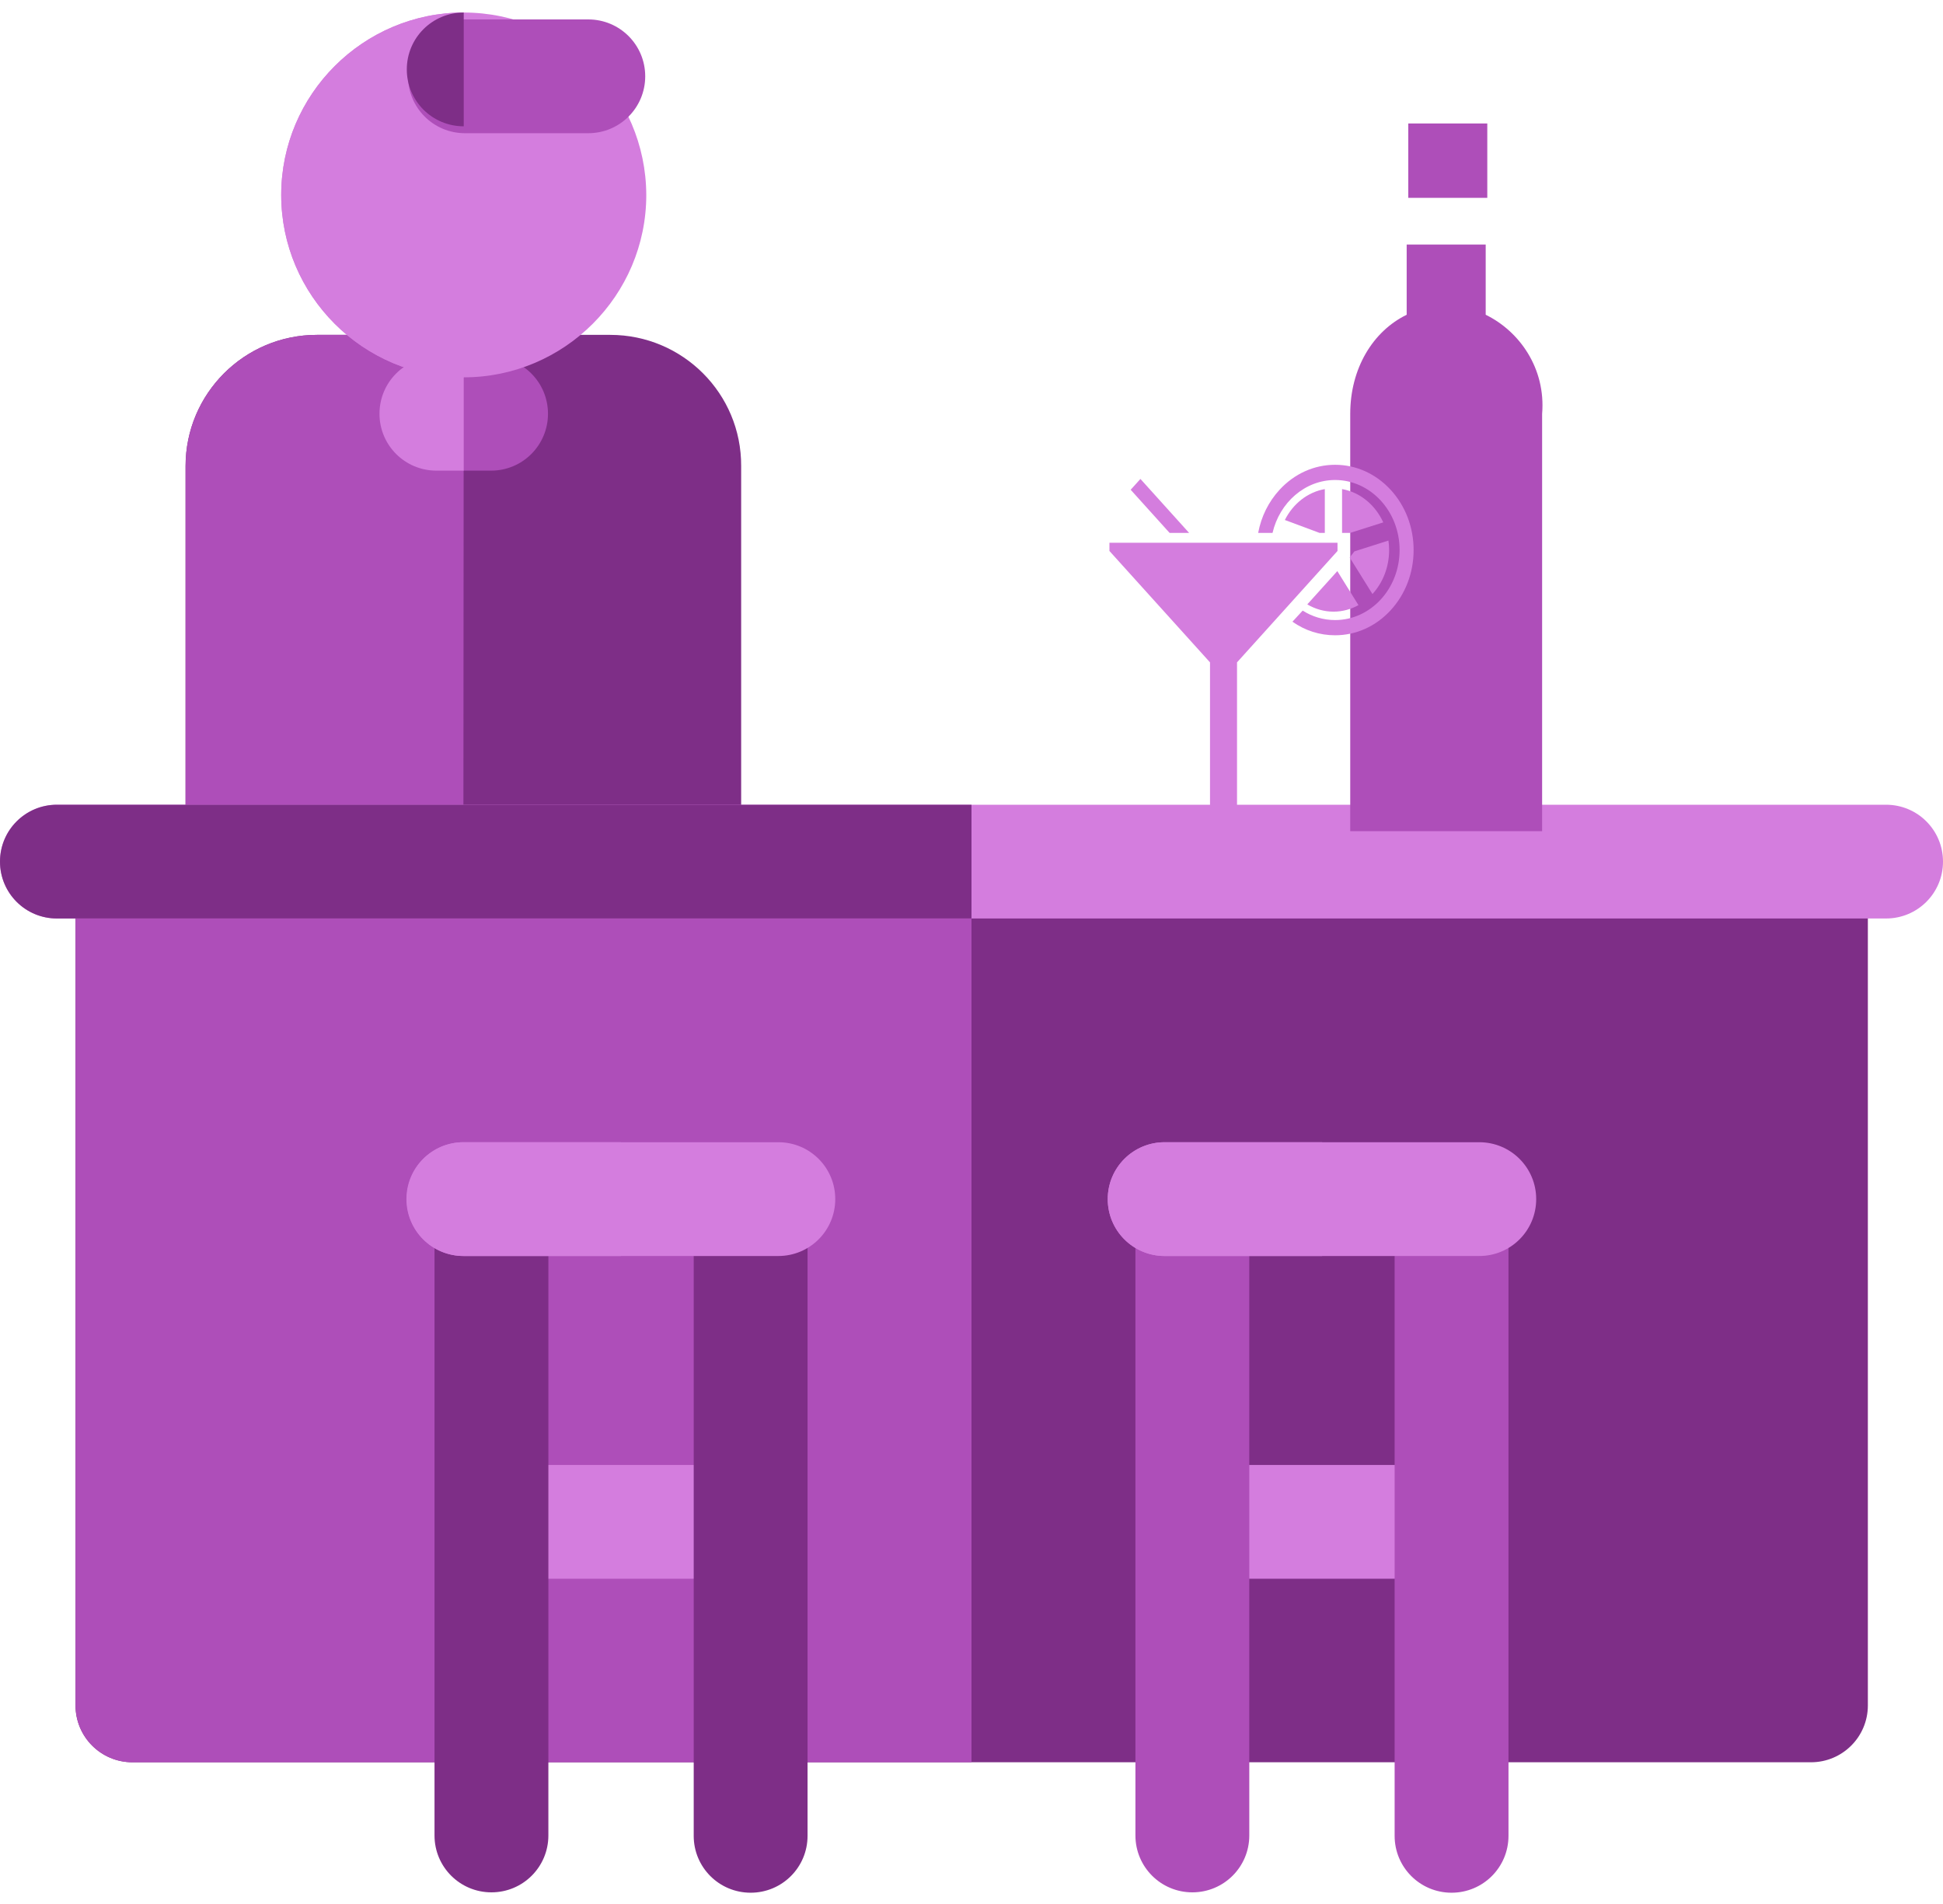 <svg width="100" height="98" viewBox="0 0 100 98" fill="none" xmlns="http://www.w3.org/2000/svg">
<g clip-path="url(#clip0)">
<path d="M31.406 17.236H16.309C12.578 17.236 9.551 20.261 9.551 23.989V42.044C9.551 43.664 10.859 44.972 12.48 44.972H35.215C36.836 44.972 38.145 43.664 38.145 42.044V23.989C38.164 20.261 35.137 17.236 31.406 17.236Z" fill="#7E2E87"/>
<path d="M23.867 17.236H16.309C12.578 17.236 9.551 20.261 9.551 23.989V42.044C9.551 43.664 10.859 44.972 12.48 44.972H23.848L23.867 17.236Z" fill="#AE4EB9"/>
<path d="M93.184 43.059H6.816C5.195 43.059 3.887 44.367 3.887 45.987V87.777C3.887 89.397 5.195 90.705 6.816 90.705H93.203C94.824 90.705 96.133 89.397 96.133 87.777V45.987C96.113 44.367 94.805 43.059 93.184 43.059Z" fill="#7E2E87"/>
<path d="M50 43.059H6.816C5.195 43.059 3.887 44.367 3.887 45.987V87.777C3.887 89.397 5.195 90.705 6.816 90.705H50V43.059Z" fill="#AE4EB9"/>
<path d="M36.152 75.402H27.754C26.133 75.402 24.824 76.71 24.824 78.33C24.824 79.95 26.133 81.258 27.754 81.258H36.152C37.773 81.258 39.082 79.95 39.082 78.33C39.082 76.71 37.773 75.402 36.152 75.402Z" fill="#D47DDE"/>
<path d="M72.246 75.402H63.848C62.227 75.402 60.918 76.71 60.918 78.33C60.918 79.95 62.227 81.258 63.848 81.258H72.246C73.867 81.258 75.176 79.95 75.176 78.33C75.176 76.71 73.867 75.402 72.246 75.402Z" fill="#D47DDE"/>
<path d="M22.363 60.529V94.472C22.363 96.092 23.672 97.4 25.293 97.4C26.914 97.4 28.223 96.092 28.223 94.472V62.91H35.703V94.491C35.703 96.112 37.012 97.419 38.633 97.419C40.254 97.419 41.562 96.112 41.562 94.491V60.529H22.363Z" fill="#7E2E87"/>
<path d="M58.437 60.529V94.472C58.437 96.092 59.746 97.4 61.367 97.4C62.988 97.4 64.297 96.092 64.297 94.472V62.91H71.777V94.491C71.777 96.112 73.086 97.419 74.707 97.419C76.328 97.419 77.637 96.112 77.637 94.491V60.529H58.437Z" fill="#AE4EB9"/>
<path d="M40.059 58.791H23.867C22.246 58.791 20.937 60.099 20.937 61.719C20.937 63.339 22.246 64.647 23.867 64.647H40.059C41.68 64.647 42.988 63.339 42.988 61.719C42.988 60.099 41.68 58.791 40.059 58.791Z" fill="#D47DDE"/>
<path d="M31.953 58.791H23.848C22.227 58.791 20.918 60.099 20.918 61.719C20.918 63.339 22.227 64.647 23.848 64.647H31.953V58.791Z" fill="#D47DDE"/>
<path d="M76.133 58.791H59.941C58.32 58.791 57.012 60.099 57.012 61.719C57.012 63.339 58.32 64.647 59.941 64.647H76.133C77.754 64.647 79.063 63.339 79.063 61.719C79.063 60.099 77.754 58.791 76.133 58.791Z" fill="#D47DDE"/>
<path d="M68.047 58.791H59.941C58.32 58.791 57.012 60.099 57.012 61.719C57.012 63.339 58.32 64.647 59.941 64.647H68.047V58.791Z" fill="#D47DDE"/>
<path d="M97.07 41.42H2.93C1.309 41.42 0 42.728 0 44.348C0 45.968 1.309 47.275 2.93 47.275H97.07C98.691 47.275 100 45.968 100 44.348C100 42.728 98.691 41.42 97.07 41.42Z" fill="#D47DDE"/>
<path d="M50 41.42H2.93C1.309 41.42 0 42.728 0 44.348C0 45.968 1.309 47.275 2.93 47.275H50V41.42Z" fill="#7E2E87"/>
<path d="M25.273 18.368H22.441C20.82 18.368 19.512 19.676 19.512 21.296C19.512 22.916 20.82 24.224 22.441 24.224H25.273C26.895 24.224 28.203 22.916 28.203 21.296C28.203 19.676 26.895 18.368 25.273 18.368Z" fill="#AE4EB9"/>
<path d="M23.867 18.368H22.461C20.84 18.368 19.531 19.676 19.531 21.296C19.531 22.916 20.84 24.224 22.461 24.224H23.867V18.368Z" fill="#D47DDE"/>
<path d="M23.867 0.645C18.691 0.645 14.473 4.861 14.473 10.034C14.473 15.206 18.691 19.422 23.867 19.422C29.043 19.422 33.262 15.206 33.262 10.034C33.242 4.861 29.043 0.645 23.867 0.645Z" fill="#D47DDE"/>
<path d="M23.867 0.645C18.691 0.645 14.473 4.861 14.473 10.034C14.473 15.206 18.691 19.422 23.867 19.422V0.645Z" fill="#D47DDE"/>
<path d="M30.277 1H23.93C22.309 1 21 2.308 21 3.928C21 5.548 22.309 6.856 23.93 6.856H30.277C31.898 6.856 33.207 5.548 33.207 3.928C33.207 2.308 31.898 1 30.277 1Z" fill="#AE4EB9"/>
<path d="M23.867 0.645C22.246 0.645 20.937 1.953 20.937 3.573C20.937 5.193 22.246 6.501 23.867 6.501V0.645Z" fill="#7E2E87"/>
<path d="M76.546 6.355H72.48V10.183H76.546V6.355Z" fill="#AE4EB9"/>
<path d="M76.464 16.201V12.586H72.397V16.201C70.654 17.051 69.492 18.965 69.492 21.304V42.78H79.368V21.304C79.562 18.965 78.206 17.051 76.464 16.201Z" fill="#AE4EB9"/>
<path d="M70.636 30.575C71.165 29.999 71.494 29.197 71.494 28.31C71.494 28.143 71.481 27.98 71.458 27.823L69.708 28.379L69.464 28.694L70.636 30.575Z" fill="#D47DDE"/>
<path d="M69.072 25.173V27.429H69.486L71.192 26.887C70.783 25.991 70.001 25.336 69.072 25.173Z" fill="#D47DDE"/>
<path d="M67.282 31.108C67.681 31.344 68.144 31.482 68.632 31.482C69.094 31.482 69.53 31.359 69.916 31.147L68.828 29.395L67.282 31.108Z" fill="#D47DDE"/>
<path d="M68.189 25.173C67.3 25.326 66.549 25.927 66.127 26.764L67.913 27.429H68.184V25.173H68.189Z" fill="#D47DDE"/>
<path d="M71.57 25.208C70.804 24.381 69.793 23.923 68.713 23.923C67.634 23.923 66.618 24.381 65.856 25.208C65.289 25.824 64.908 26.592 64.754 27.429H65.493C65.856 25.868 67.162 24.706 68.713 24.706C70.546 24.706 72.033 26.321 72.033 28.311C72.033 30.3 70.546 31.915 68.713 31.915C68.106 31.915 67.534 31.738 67.044 31.428L66.518 31.999C67.167 32.457 67.92 32.698 68.713 32.698C69.793 32.698 70.809 32.24 71.57 31.413C72.332 30.586 72.754 29.483 72.754 28.311C72.754 27.139 72.332 26.035 71.57 25.208Z" fill="#D47DDE"/>
<path d="M63.666 41.819V34.092L68.837 28.359V27.936H57.099V28.359L62.275 34.092V41.819H60.369L59.96 43.06H65.976L65.567 41.819H63.666Z" fill="#D47DDE"/>
<path d="M61.2 27.429L58.694 24.651L58.192 25.208L60.196 27.429H61.2Z" fill="#D47DDE"/>
</g>
<defs>
<clipPath id="clip0">
<rect width="100" height="96.774" fill="white" transform="translate(0 0.645)"/>
</clipPath>
</defs>
</svg>

